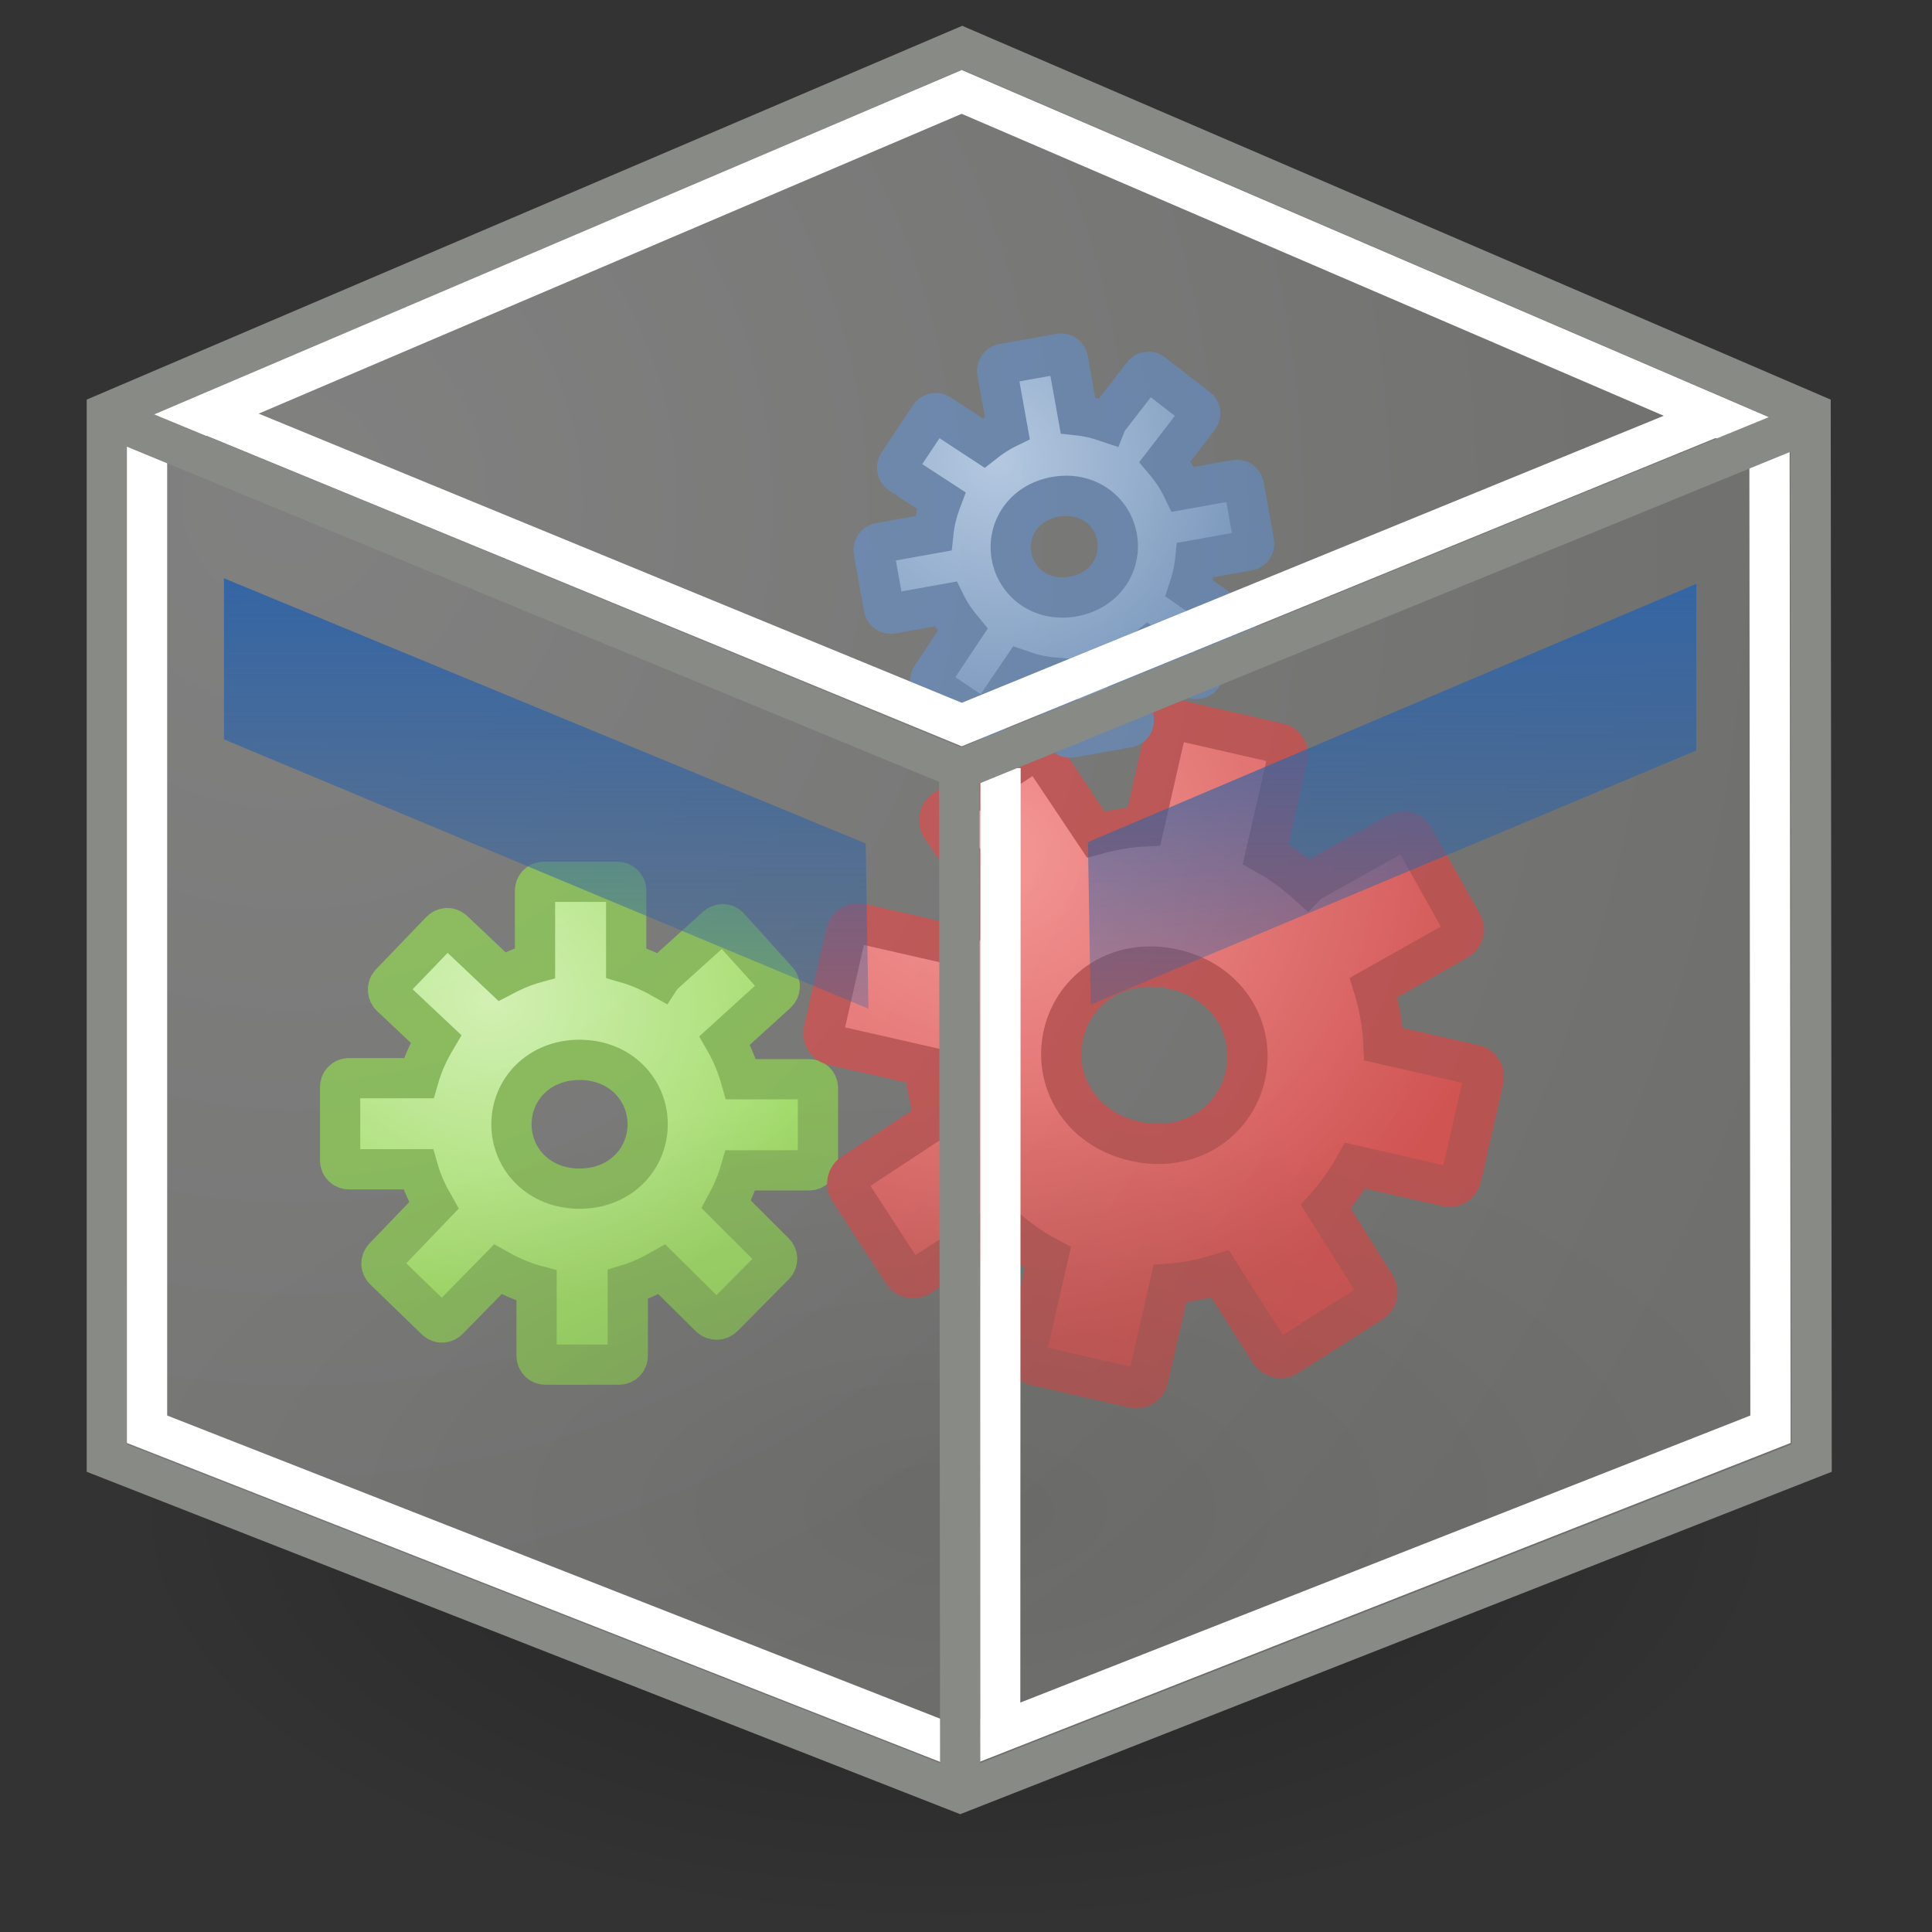 <?xml version="1.0" encoding="UTF-8" standalone="no"?>
<!-- Created with Inkscape (http://www.inkscape.org/) -->
<svg
   xmlns:dc="http://purl.org/dc/elements/1.1/"
   xmlns:cc="http://web.resource.org/cc/"
   xmlns:rdf="http://www.w3.org/1999/02/22-rdf-syntax-ns#"
   xmlns:svg="http://www.w3.org/2000/svg"
   xmlns="http://www.w3.org/2000/svg"
   xmlns:xlink="http://www.w3.org/1999/xlink"
   xmlns:sodipodi="http://sodipodi.sourceforge.net/DTD/sodipodi-0.dtd"
   xmlns:inkscape="http://www.inkscape.org/namespaces/inkscape"
   inkscape:export-ydpi="90.000000"
   inkscape:export-xdpi="90.000000"
   inkscape:export-filename="/home/jimmac/Desktop/wi-fi.png"
   width="48px"
   height="48px"
   id="svg11300"
   sodipodi:version="0.32"
   inkscape:version="0.45"
   sodipodi:docbase="/home/patrick/Projects/Fusion/config/ccsm/images"
   sodipodi:docname="plugin-gears.svg"
   inkscape:output_extension="org.inkscape.output.svg.inkscape"
   sodipodi:modified="true">
  <rect width="100%" height="100%" fill="#333333" stroke="none"/>
  <defs
     id="defs3">
    <linearGradient
       id="linearGradient3153">
      <stop
         style="stop-color:#f9f9f8;stop-opacity:0.392;"
         offset="0"
         id="stop3155" />
      <stop
         style="stop-color:#cdcfca;stop-opacity:0.392;"
         offset="1"
         id="stop3157" />
    </linearGradient>
    <linearGradient
       inkscape:collect="always"
       id="linearGradient6482">
      <stop
         style="stop-color:#000000;stop-opacity:1;"
         offset="0"
         id="stop6484" />
      <stop
         style="stop-color:#000000;stop-opacity:0;"
         offset="1"
         id="stop6486" />
    </linearGradient>
    <radialGradient
       inkscape:collect="always"
       xlink:href="#linearGradient6482"
       id="radialGradient6488"
       cx="13.03"
       cy="-7.007"
       fx="13.03"
       fy="-7.007"
       r="18.143"
       gradientTransform="matrix(1,0,0,0.395,0,-4.236)"
       gradientUnits="userSpaceOnUse" />
    <linearGradient
       id="linearGradient2338">
      <stop
         id="stop2340"
         offset="0"
         style="stop-color:#3465a4;stop-opacity:1" />
      <stop
         id="stop2342"
         offset="1"
         style="stop-color:#3465a4;stop-opacity:0" />
    </linearGradient>
    <linearGradient
       inkscape:collect="always"
       xlink:href="#linearGradient2338"
       id="linearGradient12425"
       x1="23.188"
       y1="33.688"
       x2="23.188"
       y2="19.278"
       gradientUnits="userSpaceOnUse"
       gradientTransform="matrix(1.104,0,0,-1.104,-1.752,51.557)" />
    <radialGradient
       inkscape:collect="always"
       xlink:href="#linearGradient3153"
       id="radialGradient3159"
       cx="8.042"
       cy="13.534"
       fx="8.042"
       fy="13.534"
       r="19.677"
       gradientTransform="matrix(0.294,2.059,-1.954,0.279,31.208,-7.956)"
       gradientUnits="userSpaceOnUse" />
    <linearGradient
       id="linearGradient8121">
      <stop
         id="stop8123"
         offset="0"
         style="stop-color:#c2f491;stop-opacity:1;" />
      <stop
         id="stop8125"
         offset="1"
         style="stop-color:#73d216;stop-opacity:1;" />
    </linearGradient>
    <linearGradient
       id="linearGradient8132">
      <stop
         id="stop8134"
         offset="0"
         style="stop-color:#ff6666;stop-opacity:1;" />
      <stop
         id="stop8136"
         offset="1"
         style="stop-color:#cc0000;stop-opacity:1;" />
    </linearGradient>
    <linearGradient
       id="linearGradient8140">
      <stop
         id="stop8142"
         offset="0"
         style="stop-color:#95b5de;stop-opacity:1;" />
      <stop
         id="stop8144"
         offset="1"
         style="stop-color:#3465a4;stop-opacity:1;" />
    </linearGradient>
    <radialGradient
       inkscape:collect="always"
       xlink:href="#linearGradient8121"
       id="radialGradient2311"
       gradientUnits="userSpaceOnUse"
       gradientTransform="matrix(-0.223,0.978,-1.114,-0.254,35.018,124.987)"
       cx="-92.794"
       cy="38.77"
       fx="-92.794"
       fy="38.77"
       r="7.669" />
    <radialGradient
       inkscape:collect="always"
       xlink:href="#linearGradient8132"
       id="radialGradient2313"
       gradientUnits="userSpaceOnUse"
       gradientTransform="matrix(-0.117,1.16,-1.257,-0.127,59.064,115.277)"
       cx="-77.731"
       cy="34.363"
       fx="-77.731"
       fy="34.363"
       r="10.41" />
    <radialGradient
       inkscape:collect="always"
       xlink:href="#linearGradient8140"
       id="radialGradient2315"
       gradientUnits="userSpaceOnUse"
       gradientTransform="matrix(-0.155,1.092,-1.093,-0.155,37.756,99.168)"
       cx="-77.583"
       cy="22.55"
       fx="-77.583"
       fy="22.55"
       r="6.209" />
  </defs>
  <sodipodi:namedview
     stroke="#ef2929"
     fill="#eeeeec"
     id="base"
     pagecolor="#ffffff"
     bordercolor="#666666"
     borderopacity="0.255"
     inkscape:pageopacity="0.0"
     inkscape:pageshadow="2"
     inkscape:zoom="0.99999999"
     inkscape:cx="25.728454"
     inkscape:cy="34.114326"
     inkscape:current-layer="layer1"
     showgrid="false"
     inkscape:grid-bbox="true"
     inkscape:document-units="px"
     inkscape:showpageshadow="false"
     inkscape:window-width="906"
     inkscape:window-height="659"
     inkscape:window-x="243"
     inkscape:window-y="106"
     showguides="true"
     inkscape:guide-bbox="true" />
  <g
     id="layer1"
     inkscape:label="Layer 1"
     inkscape:groupmode="layer">
    <g
       id="g8148"
       transform="translate(-0.345,0.451)">
      <path
         id="path2591"
         d="M 13.859,21.457 C 13.732,21.457 13.637,21.556 13.637,21.678 L 13.637,23.474 C 13.349,23.553 13.076,23.676 12.817,23.812 L 11.606,22.667 C 11.518,22.583 11.381,22.589 11.294,22.68 L 10.044,23.981 C 9.957,24.073 9.969,24.223 10.057,24.306 L 11.177,25.36 C 10.996,25.664 10.847,25.989 10.747,26.336 L 9.016,26.336 C 8.894,26.336 8.795,26.431 8.795,26.557 L 8.795,28.379 C 8.795,28.505 8.894,28.6 9.016,28.6 L 10.734,28.6 C 10.825,28.919 10.964,29.214 11.125,29.498 L 9.888,30.786 C 9.8,30.876 9.8,31.013 9.888,31.098 L 11.177,32.347 C 11.265,32.432 11.402,32.425 11.489,32.334 L 12.713,31.085 C 13.014,31.254 13.335,31.397 13.676,31.488 L 13.676,33.232 C 13.676,33.353 13.771,33.453 13.898,33.453 L 15.72,33.453 C 15.846,33.453 15.942,33.353 15.942,33.232 L 15.942,31.462 C 16.242,31.372 16.521,31.236 16.788,31.085 L 17.985,32.269 C 18.072,32.355 18.222,32.358 18.311,32.269 L 19.587,30.981 C 19.676,30.891 19.673,30.754 19.587,30.669 L 18.389,29.472 C 18.533,29.207 18.656,28.922 18.741,28.626 L 20.446,28.626 C 20.568,28.626 20.667,28.531 20.667,28.405 L 20.667,26.583 C 20.667,26.457 20.568,26.362 20.446,26.362 L 18.754,26.362 C 18.658,26.021 18.523,25.7 18.35,25.399 L 19.639,24.228 C 19.732,24.144 19.747,24.006 19.665,23.916 L 18.454,22.576 C 18.372,22.486 18.235,22.491 18.142,22.576 L 16.801,23.786 C 16.785,23.801 16.773,23.821 16.762,23.838 C 16.493,23.688 16.204,23.561 15.903,23.474 L 15.903,21.678 C 15.903,21.556 15.807,21.457 15.681,21.457 L 13.859,21.457 z M 14.744,25.881 C 15.761,25.881 16.436,26.624 16.436,27.481 C 16.436,28.338 15.761,29.081 14.744,29.081 C 13.726,29.081 13.052,28.338 13.052,27.481 C 13.052,26.624 13.726,25.881 14.744,25.881 z "
         style="fill:url(#radialGradient2311);fill-opacity:1;fill-rule:evenodd;stroke:#4e9a06;stroke-width:1;stroke-linecap:butt;stroke-linejoin:miter;stroke-miterlimit:4;stroke-dasharray:none;stroke-dashoffset:0;stroke-opacity:1" />
      <path
         style="fill:url(#radialGradient2313);fill-opacity:1;fill-rule:evenodd;stroke:#a40000;stroke-width:1;stroke-linecap:butt;stroke-linejoin:miter;stroke-miterlimit:4;stroke-dasharray:none;stroke-dashoffset:0;stroke-opacity:1"
         d="M 29.677,17.457 C 29.508,17.419 29.351,17.522 29.314,17.685 L 28.767,20.081 C 28.359,20.1 27.957,20.18 27.57,20.283 L 26.302,18.387 C 26.21,18.248 26.025,18.214 25.881,18.309 L 23.817,19.666 C 23.673,19.761 23.643,19.965 23.735,20.104 L 24.909,21.851 C 24.575,22.2 24.277,22.59 24.038,23.022 L 21.727,22.495 C 21.564,22.458 21.403,22.555 21.364,22.723 L 20.81,25.154 C 20.772,25.322 20.875,25.48 21.038,25.517 L 23.332,26.039 C 23.355,26.493 23.452,26.929 23.58,27.356 L 21.537,28.699 C 21.392,28.793 21.35,28.976 21.442,29.116 L 22.782,31.174 C 22.873,31.314 23.058,31.346 23.203,31.252 L 25.216,29.957 C 25.567,30.275 25.951,30.563 26.38,30.789 L 25.849,33.115 C 25.812,33.278 25.908,33.439 26.077,33.478 L 28.51,34.032 C 28.678,34.07 28.835,33.967 28.872,33.804 L 29.411,31.443 C 29.84,31.414 30.253,31.318 30.655,31.197 L 31.894,33.141 C 31.983,33.282 32.182,33.332 32.328,33.24 L 34.423,31.909 C 34.569,31.817 34.608,31.633 34.518,31.492 L 33.284,29.531 C 33.558,29.221 33.807,28.878 34.011,28.509 L 36.287,29.028 C 36.45,29.065 36.611,28.968 36.65,28.8 L 37.204,26.369 C 37.243,26.201 37.139,26.044 36.976,26.007 L 34.717,25.492 C 34.694,25.008 34.612,24.538 34.472,24.084 L 36.548,22.914 C 36.699,22.829 36.76,22.65 36.678,22.505 L 35.47,20.348 C 35.388,20.203 35.204,20.168 35.053,20.253 L 32.895,21.46 C 32.869,21.475 32.847,21.498 32.827,21.518 C 32.514,21.236 32.167,20.978 31.791,20.77 L 32.338,18.374 C 32.375,18.211 32.278,18.05 32.11,18.012 L 29.677,17.457 z M 29.512,23.63 C 30.87,23.939 31.544,25.137 31.284,26.28 C 31.023,27.424 29.895,28.211 28.537,27.901 C 27.179,27.592 26.505,26.395 26.766,25.251 C 27.026,24.107 28.154,23.32 29.512,23.63 z "
         id="path7135" />
      <path
         id="path7139"
         d="M 25.263,8.59 C 25.165,8.607 25.106,8.697 25.123,8.792 L 25.372,10.182 C 25.161,10.284 24.966,10.416 24.785,10.558 L 23.688,9.839 C 23.608,9.787 23.502,9.81 23.448,9.893 L 22.661,11.074 C 22.607,11.156 22.636,11.271 22.717,11.324 L 23.73,11.984 C 23.632,12.244 23.562,12.517 23.533,12.799 L 22.193,13.04 C 22.098,13.057 22.035,13.144 22.052,13.242 L 22.306,14.652 C 22.323,14.75 22.413,14.81 22.508,14.793 L 23.838,14.554 C 23.953,14.789 24.102,14.998 24.265,15.195 L 23.487,16.364 C 23.432,16.446 23.451,16.552 23.531,16.606 L 24.702,17.394 C 24.782,17.447 24.887,17.423 24.942,17.341 L 25.716,16.204 C 25.973,16.293 26.241,16.359 26.518,16.382 L 26.761,17.732 C 26.777,17.826 26.865,17.89 26.963,17.873 L 28.374,17.62 C 28.471,17.602 28.531,17.512 28.514,17.418 L 28.268,16.048 C 28.488,15.936 28.685,15.792 28.871,15.638 L 29.963,16.388 C 30.042,16.443 30.158,16.425 30.215,16.343 L 31.023,15.169 C 31.079,15.087 31.059,14.981 30.98,14.927 L 29.886,14.166 C 29.961,13.941 30.016,13.704 30.04,13.463 L 31.361,13.226 C 31.455,13.209 31.519,13.122 31.501,13.024 L 31.248,11.614 C 31.23,11.516 31.14,11.456 31.046,11.473 L 29.735,11.708 C 29.614,11.457 29.465,11.227 29.289,11.019 L 30.124,9.933 C 30.184,9.854 30.177,9.746 30.101,9.688 L 28.977,8.818 C 28.901,8.76 28.795,8.783 28.735,8.862 L 27.865,9.985 C 27.855,9.998 27.848,10.015 27.842,10.03 C 27.613,9.952 27.372,9.893 27.126,9.867 L 26.876,8.477 C 26.859,8.383 26.772,8.319 26.674,8.337 L 25.263,8.59 z M 26.564,11.892 C 27.352,11.751 27.978,12.233 28.097,12.896 C 28.216,13.56 27.797,14.229 27.009,14.37 C 26.222,14.511 25.596,14.03 25.477,13.366 C 25.357,12.702 25.776,12.033 26.564,11.892 z "
         style="fill:url(#radialGradient2315);fill-opacity:1;fill-rule:evenodd;stroke:#204a87;stroke-width:1;stroke-linecap:butt;stroke-linejoin:miter;stroke-miterlimit:4;stroke-dasharray:none;stroke-dashoffset:0;stroke-opacity:1" />
    </g>
    <path
       sodipodi:type="arc"
       style="opacity:0.3;fill:url(#radialGradient6488);fill-opacity:1;fill-rule:evenodd;stroke:none;stroke-width:1;stroke-linecap:round;stroke-linejoin:round;stroke-miterlimit:4;stroke-dasharray:none;stroke-dashoffset:0;stroke-opacity:1"
       id="path5511"
       sodipodi:cx="13.030141"
       sodipodi:cy="-7.0069871"
       sodipodi:rx="18.143234"
       sodipodi:ry="7.1748242"
       d="M 31.173 -7.007 A 18.143 7.175 0 1 1  -5.113,-7.007 A 18.143 7.175 0 1 1  31.173 -7.007 z"
       transform="matrix(1.139,0,0,1.446,8.901,47.654)" />
    <path
       style="fill:url(#radialGradient3159);fill-opacity:1;fill-rule:evenodd;stroke:#888a85;stroke-width:1;stroke-linecap:butt;stroke-linejoin:miter;stroke-miterlimit:4;stroke-dasharray:none;stroke-dashoffset:0;stroke-opacity:1"
       d="M 23.905,1.185 L 2.654,10.258 L 2.654,36.225 L 23.856,44.536 L 45.009,36.225 L 44.984,10.258 L 23.905,1.185 z "
       id="rect2370"
       sodipodi:nodetypes="ccccccc" />
    <path
       style="fill:url(#linearGradient12425);fill-opacity:1;fill-rule:evenodd;stroke:none;stroke-width:1px;stroke-linecap:butt;stroke-linejoin:miter;stroke-opacity:1"
       d="M 5.564,14.367 L 5.564,18.369 L 21.576,25.062 L 21.507,20.956 L 5.564,14.367 z M 42.144,14.505 L 27.029,20.922 L 27.098,24.958 L 42.144,18.645 L 42.144,14.505 z "
       id="path11448"
       sodipodi:nodetypes="cccccccccc" />
    <path
       id="path18255"
       d="M 24.858,19.084 L 24.849,43.207"
       style="fill:none;fill-rule:evenodd;stroke:#ffffff;stroke-width:1;stroke-linecap:butt;stroke-linejoin:miter;stroke-miterlimit:4;stroke-dasharray:none;stroke-opacity:1"
       sodipodi:nodetypes="cc" />
    <path
       sodipodi:type="inkscape:offset"
       inkscape:radius="-1.2953277"
       inkscape:original="M 128.53125 -62.96875 L 101.53125 -51.4375 L 101.53125 -18.4375 L 128.46875 -7.875 L 155.34375 -18.4375 L 155.3125 -51.4375 L 128.53125 -62.96875 z "
       style="fill:none;fill-opacity:1;fill-rule:evenodd;stroke:#ffffff;stroke-width:1.271;stroke-linecap:butt;stroke-linejoin:miter;stroke-miterlimit:4;stroke-dasharray:none;stroke-dashoffset:0;stroke-opacity:1"
       id="path8463"
       d="M 128.531,-61.562 L 102.812,-50.594 L 102.812,-19.344 L 128.469,-9.281 L 154.062,-19.344 L 154.031,-50.594 L 128.531,-61.562 z "
       transform="matrix(0.787,0,0,0.787,-77.26,50.733)" />
    <path
       style="fill:none;fill-rule:evenodd;stroke:#888a85;stroke-width:1;stroke-linecap:butt;stroke-linejoin:miter;stroke-miterlimit:4;stroke-dasharray:none;stroke-opacity:1"
       d="M 23.831,18.963 L 23.856,44.286"
       id="path9436"
       sodipodi:nodetypes="cc" />
    <path
       id="path17284"
       d="M 5.142,10.289 L 23.895,18.001 L 42.482,10.401"
       style="fill:none;fill-rule:evenodd;stroke:#ffffff;stroke-width:1;stroke-linecap:butt;stroke-linejoin:miter;stroke-miterlimit:4;stroke-dasharray:none;stroke-opacity:1"
       sodipodi:nodetypes="ccc" />
    <path
       style="fill:none;fill-rule:evenodd;stroke:#888a85;stroke-width:1;stroke-linecap:butt;stroke-linejoin:miter;stroke-miterlimit:4;stroke-dasharray:none;stroke-opacity:1"
       d="M 3.087,10.53 L 23.88,19.111 L 44.828,10.543"
       id="path8465"
       sodipodi:nodetypes="ccc" />
  </g>
</svg>

